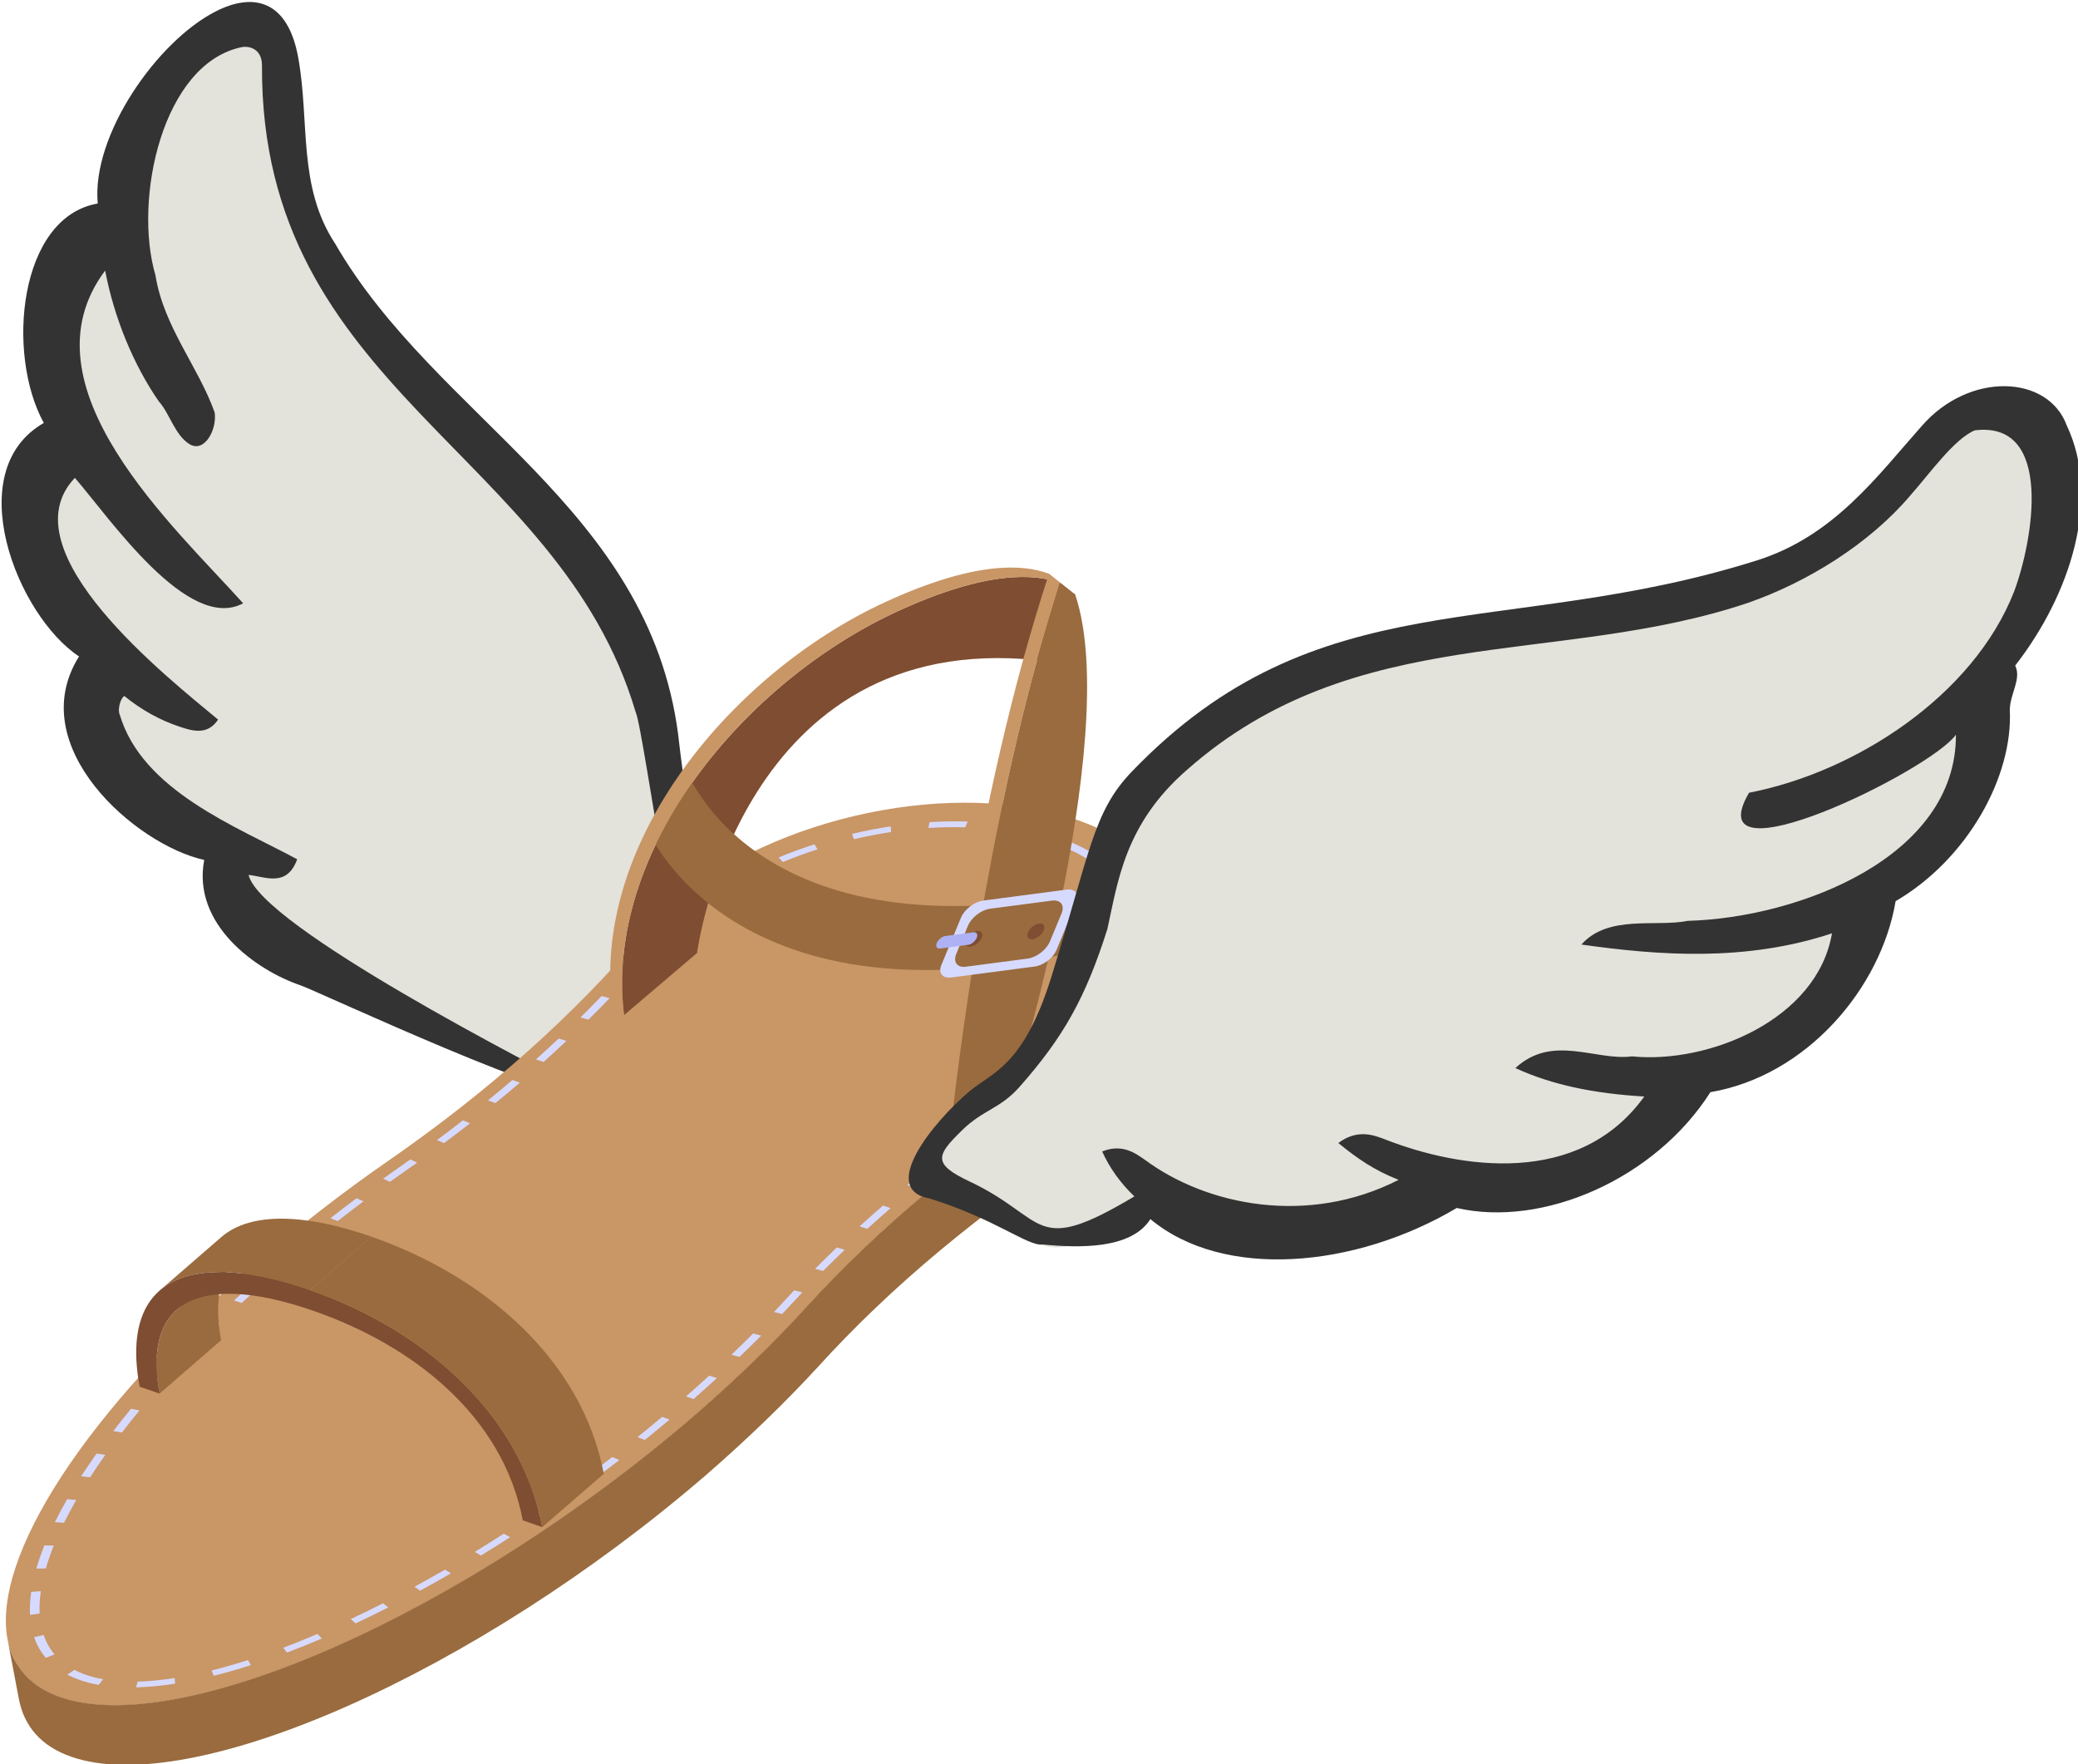 <?xml version="1.0" encoding="UTF-8" standalone="no"?>
<svg
   id="Layer_1"
   enable-background="new 0 0 500 500"
   viewBox="81 45 384 326"
   version="1.1"
   width="384"
   height="326"
   xmlns="http://www.w3.org/2000/svg"
   xmlns:svg="http://www.w3.org/2000/svg">
  <defs
     id="defs45" />
  <g
     id="g45">
    <path
       d="M 185.733,245.899 C 171.954,243.209 128.598,222.538 122.387,202.537 99.812,191.519 96.928,179.334 100.727,166.776 86.783,153.281 84.139,139.378 93.619,125.058 c -5.301,-15.422 -7.74,-31.344 9.384,-41.077 1.631,-11.28 5.596,-21.32 13.481,-29.189 6.324,-6.309 14.963,-2.424 16.18,6.103 0,0 0.296,16.363 3.353,23.382 17.233,39.403 39.308,39.684 53.7,64.54 8.459,14.606 22.148,87.918 22.148,87.918 z"
       fill="#e3e2db"
       id="path7"
       style="stroke-width:7.124" />
    <path
       d="M 206.311,180.649 C 200.785,138.587 161.63,122.382 142.919,89.994 135.99,79.45 138.257,67.593 136.122,55.705 134.197,44.968 127.797,43.564 120.865,47.109 110.072,52.581 97.887,69.959 99.06,82.604 c -14.593,2.517 -16.99,27.756 -9.966,40.548 -15.519,8.885 -4.958,35.55 6.511,43.144 -10.43,16.59 10.48,34.829 23.135,37.598 -2.286,11.903 9.567,20.387 17.8,23.171 2.933,0.992 51.03,23.505 51.958,19.429 -8.322,-4.281 -59.261,-30.346 -61.567,-39.83 3.103,0.3 7.045,2.382 8.989,-2.892 -11.21,-6.05 -28.626,-12.657 -32.797,-26.733 -0.417,-0.901 0.086,-2.948 0.846,-3.44 3.18,2.585 6.542,4.429 10.031,5.609 2.368,0.801 5.301,1.792 7.298,-1.248 -8.936,-7.465 -39.306,-31.15 -26.464,-44.666 6.416,7.395 20.884,28.636 31.096,23.182 -12.446,-13.909 -41.526,-40.092 -25.499,-61.481 1.664,8.753 5.24,17.414 9.921,24.179 2,2.186 2.935,6.217 5.687,7.908 2.772,1.644 5.103,-2.75 4.624,-5.888 -3.022,-8.463 -9.438,-15.857 -10.93,-25.312 -4.145,-14.035 1.28,-39.299 16.076,-42.198 0.608,-0.137 3.632,-0.11 3.602,3.467 -0.268,59.845 54.808,71.36 69.039,119.373 1.659,3.538 9.043,62.099 14.223,61.634 1.358,-0.29 -6.022,-53.668 -6.365,-57.509 z"
       fill="#333333"
       id="path8"
       style="stroke-width:7.124" />
    <g
       id="g44"
       transform="matrix(0.673,-0.128,0.128,0.673,-53.579,105.159)">
      <g
         id="g23">
        <path
           d="m 473.714,260.819 c -2.919,9.268 -10.728,18.28 -23.345,25.576 -3.434,1.974 -7.124,3.776 -10.9,5.321 -31.328,12.874 -58.878,28.151 -82.223,45.66 -10.385,7.81 -22.141,15.535 -35.104,23.087 -70.807,40.854 -152.514,59.909 -182.381,42.655 -4.719,-2.745 -7.896,-6.265 -9.525,-10.385 v -0.085 c 6.866,-21.971 37.077,-51.497 83.595,-78.359 13.046,-7.468 26.435,-14.246 39.822,-20.256 30.383,-13.473 56.819,-29.438 79.134,-47.46 2.745,-2.234 5.836,-4.291 9.268,-6.354 31.671,-18.28 81.535,-19.053 111.402,-1.802 10.901,6.18 17.596,14.077 20.257,22.402 z"
           fill="#996b3e"
           id="path22" />
      </g>
      <g
         id="g26">
        <g
           id="g24">
          <path
             d="m 475,252.494 c 0,2.745 -0.428,5.578 -1.286,8.325 -2.919,9.268 -10.728,18.28 -23.345,25.576 -3.434,1.974 -7.124,3.776 -10.9,5.321 -31.328,12.874 -58.878,28.151 -82.223,45.66 -10.385,7.81 -22.141,15.535 -35.104,23.087 -70.807,40.854 -152.514,59.909 -182.381,42.655 -4.719,-2.745 -7.896,-6.265 -9.525,-10.385 v -0.085 c -1.031,-2.316 -1.459,-4.805 -1.459,-7.466 0,-22.402 31.928,-56.647 85.054,-87.286 13.046,-7.468 26.435,-14.334 39.822,-20.256 30.383,-13.475 56.819,-29.437 79.134,-47.463 2.745,-2.231 5.836,-4.291 9.268,-6.351 31.671,-18.283 81.535,-19.054 111.402,-1.888 14.419,8.326 21.543,19.313 21.543,30.556 z"
             fill="#c99666"
             id="path23" />
        </g>
        <g
           id="g25">
          <path
             d="m 145.959,399.645 c -0.036,-0.021 -0.072,-0.042 -0.109,-0.063 -1.089,-0.629 -2.105,-1.316 -3.02,-2.028 l 2.119,-0.906 c 0.835,0.658 1.764,1.287 2.766,1.865 1.408,0.796 2.78,1.455 4.37,2.062 l -1.437,1.266 c -1.713,-0.646 -3.288,-1.388 -4.689,-2.196 z m -7.977,-7.632 c -1.045,-1.852 -1.743,-3.889 -2.047,-6.051 l 2.627,-0.126 c 0.284,2.049 0.93,3.964 1.917,5.708 z m 22.436,12.375 0.726,-1.458 c 3.034,0.503 6.395,0.817 9.966,0.935 l -0.16,1.517 c -3.76,-0.126 -7.302,-0.461 -10.532,-0.994 z M 135.97,379.839 c 0.262,-1.911 0.755,-3.939 1.481,-6.035 l 2.584,0.302 c -0.704,2.033 -1.198,4.002 -1.452,5.85 z m 45.592,25.392 -0.247,-1.517 c 3.172,-0.172 6.584,-0.482 10.133,-0.913 l 0.537,1.483 c -3.636,0.448 -7.149,0.767 -10.423,0.947 z M 139.984,367.9 c 0.944,-1.869 2.054,-3.809 3.303,-5.754 l 2.468,0.52 c -1.227,1.923 -2.323,3.822 -3.259,5.661 z m 62.192,34.867 -0.77,-1.45 c 3.15,-0.553 6.438,-1.203 9.777,-1.932 l 0.929,1.425 c -3.396,0.738 -6.735,1.4 -9.936,1.957 z m -54.955,-46.236 c 1.387,-1.831 2.882,-3.675 4.435,-5.486 l 2.352,0.671 c -1.532,1.789 -3.013,3.617 -4.377,5.418 z m 74.589,41.966 -1.06,-1.383 c 3.02,-0.771 6.163,-1.63 9.349,-2.556 l 1.191,1.358 c -3.23,0.934 -6.424,1.805 -9.48,2.581 z m -65.292,-52.816 c 1.655,-1.727 3.39,-3.474 5.219,-5.234 l 2.25,0.779 c -1.8,1.744 -3.535,3.474 -5.175,5.193 z m 84.033,47.402 -1.277,-1.324 c 2.954,-0.951 5.945,-1.949 8.957,-3 l 1.365,1.29 c -3.042,1.068 -6.061,2.083 -9.045,3.034 z M 167.29,335.33 c 1.88,-1.664 3.818,-3.336 5.843,-5.016 l 2.163,0.863 c -2.01,1.672 -3.948,3.327 -5.799,4.974 z m 91.154,51.505 -1.437,-1.266 c 2.852,-1.086 5.719,-2.205 8.594,-3.361 l 1.51,1.24 c -2.904,1.174 -5.786,2.301 -8.667,3.387 z m -79.229,-61.433 c 2.054,-1.596 4.166,-3.193 6.344,-4.802 l 2.076,0.93 c -2.163,1.601 -4.261,3.189 -6.301,4.777 z m 96.366,54.513 -1.568,-1.223 c 2.744,-1.174 5.495,-2.393 8.246,-3.646 l 1.626,1.19 c -2.766,1.261 -5.539,2.494 -8.304,3.679 z m -83.453,-64.004 c 2.2,-1.538 4.457,-3.068 6.765,-4.602 l 1.988,0.997 c -2.294,1.526 -4.537,3.047 -6.736,4.568 z m 99.871,56.52 -1.684,-1.157 c 2.627,-1.274 5.255,-2.573 7.883,-3.906 l 1.742,1.14 c -2.642,1.342 -5.284,2.65 -7.941,3.923 z m -86.131,-65.61 c 2.337,-1.466 4.718,-2.925 7.156,-4.391 l 1.902,1.047 c -2.425,1.458 -4.805,2.917 -7.128,4.375 z m 101.831,57.652 -1.785,-1.115 c 2.526,-1.35 5.037,-2.724 7.541,-4.128 l 1.829,1.089 c -2.518,1.414 -5.044,2.797 -7.585,4.154 z m -85.477,-65.258 -1.844,-1.081 c 2.497,-1.425 5.001,-2.82 7.527,-4.186 l 1.8,1.107 c -2.511,1.356 -5.001,2.744 -7.483,4.16 z m 98.586,55.804 c 2.446,-1.445 4.842,-2.887 7.193,-4.337 l 1.916,1.039 c -2.366,1.458 -4.776,2.908 -7.229,4.358 z m -83.46,-64.017 -1.756,-1.132 c 2.621,-1.353 5.255,-2.682 7.89,-3.968 l 1.698,1.164 c -2.621,1.278 -5.226,2.59 -7.832,3.936 z m 97.628,55.25 c 2.323,-1.517 4.587,-3.026 6.801,-4.538 l 2.018,0.98 c -2.229,1.521 -4.508,3.039 -6.845,4.564 z m -81.805,-63.011 -1.64,-1.182 c 1.72,-0.801 3.447,-1.588 5.167,-2.364 1.016,-0.452 2.018,-0.905 3.005,-1.358 l 1.64,1.182 c -1.002,0.461 -2.018,0.922 -3.034,1.374 -1.704,0.768 -3.417,1.547 -5.138,2.348 z m 95.212,53.846 c 1.081,-0.783 2.148,-1.567 3.193,-2.346 1.089,-0.804 2.163,-1.593 3.252,-2.38 l 2.047,0.948 c -1.075,0.779 -2.149,1.567 -3.223,2.363 -1.06,0.788 -2.127,1.572 -3.222,2.364 z m -78.938,-61.381 -1.699,-1.165 c 2.65,-1.286 5.27,-2.59 7.861,-3.918 l 1.742,1.14 c -2.606,1.336 -5.24,2.648 -7.904,3.943 z m 91.995,51.998 c 2.265,-1.542 4.544,-3.059 6.859,-4.555 l 1.96,1.014 c -2.301,1.488 -4.566,2.996 -6.801,4.521 z m -76.368,-60.007 -1.8,-1.106 c 2.526,-1.366 5.015,-2.754 7.476,-4.158 l 1.844,1.081 c -2.475,1.414 -4.98,2.809 -7.52,4.183 z m 90.304,51.006 c 2.388,-1.462 4.819,-2.909 7.28,-4.329 l 1.858,1.073 c -2.446,1.412 -4.848,2.841 -7.222,4.296 z M 298.021,258.16 c 2.388,-1.446 4.747,-2.908 7.07,-4.392 l 1.945,1.023 c -2.337,1.491 -4.71,2.963 -7.113,4.417 z m 93.926,53.105 -1.815,-1.098 c 2.533,-1.387 5.089,-2.753 7.68,-4.098 l 1.757,1.131 c -2.577,1.336 -5.118,2.694 -7.622,4.065 z M 311.95,249.279 c 2.25,-1.517 4.478,-3.047 6.663,-4.601 l 2.033,0.956 c -2.2,1.563 -4.428,3.11 -6.692,4.634 z m 95.429,53.974 -1.713,-1.157 c 2.642,-1.307 5.335,-2.585 8.057,-3.855 l 1.64,1.182 c -2.693,1.252 -5.357,2.53 -7.984,3.83 z m -82.335,-63.277 c 2.105,-1.584 4.181,-3.185 6.228,-4.794 l 2.119,0.889 c -2.047,1.626 -4.137,3.235 -6.257,4.827 z m 98.492,55.75 -1.597,-1.207 c 2.765,-1.219 5.56,-2.422 8.39,-3.596 l 0.647,-0.273 1.538,1.224 -0.631,0.273 c -2.817,1.174 -5.596,2.368 -8.347,3.579 z m -85.703,-65.304 c 1.045,-0.671 2.126,-1.329 3.252,-1.986 1.393,-0.805 2.816,-1.576 4.275,-2.309 l 1.728,1.149 c -1.415,0.708 -2.795,1.454 -4.137,2.229 -1.089,0.637 -2.142,1.278 -3.157,1.932 z m 102.782,57.547 -1.786,-1.115 c 0.595,-0.318 1.183,-0.65 1.757,-0.981 1.829,-1.056 3.593,-2.174 5.255,-3.319 l 2.018,0.964 c -1.714,1.191 -3.535,2.343 -5.415,3.428 -0.602,0.348 -1.205,0.688 -1.829,1.023 z m -85.427,-64.315 -1.481,-1.257 c 2.918,-1.14 5.981,-2.187 9.102,-3.101 l 1.191,1.358 c -3.027,0.883 -5.988,1.889 -8.812,3 z m 96.699,54.119 c 1.815,-1.634 3.484,-3.377 4.958,-5.167 l 2.38,0.654 c -1.524,1.844 -3.244,3.641 -5.131,5.335 z m -78.488,-59.47 -0.885,-1.434 c 3.31,-0.678 6.728,-1.244 10.155,-1.672 l 0.566,1.484 c -3.324,0.41 -6.627,0.959 -9.836,1.622 z m 87.249,48.805 c 1.052,-1.89 1.902,-3.813 2.511,-5.716 l 2.584,0.268 c -0.632,1.973 -1.502,3.96 -2.598,5.917 z m -67.266,-51.274 -0.204,-1.508 c 3.55,-0.156 7.114,-0.168 10.598,-0.034 l -0.174,1.509 c -3.353,-0.126 -6.801,-0.113 -10.22,0.033 z m 70.938,39.691 c 0.138,-1.974 0.058,-3.957 -0.268,-5.896 l 2.627,-0.143 c 0.327,2.007 0.414,4.061 0.255,6.105 z m -50.614,-38.911 0.566,-1.483 c 3.434,0.432 6.852,1.023 10.155,1.747 l -0.943,1.417 c -3.173,-0.7 -6.461,-1.266 -9.778,-1.681 z m 48.64,27.21 c -0.82,-1.907 -1.902,-3.788 -3.208,-5.59 l 2.409,-0.587 c 1.372,1.873 2.49,3.826 3.354,5.808 z m -29.667,-22.985 1.322,-1.316 c 3.041,1.018 5.966,2.196 8.71,3.504 l -1.669,1.165 c -2.628,-1.25 -5.445,-2.381 -8.363,-3.353 z m 21.755,12.174 c -1.8,-1.668 -3.855,-3.256 -6.083,-4.719 l 1.975,-1.006 c 2.323,1.525 4.456,3.186 6.344,4.92 z"
             fill="#d7daff"
             id="path24" />
        </g>
      </g>
      <g
         id="g32">
        <g
           enable-background="new"
           id="g31">
          <g
             id="g27">
            <path
               d="m 190.279,306.378 18.994,-11.039 c -5.471,3.18 -8.735,10.003 -8.837,21.359 l -18.994,11.038 c 0.102,-11.356 3.365,-18.179 8.837,-21.358 z"
               fill="#996b3e"
               id="path26" />
          </g>
          <g
             id="g28">
            <path
               d="m 186.708,300.415 18.994,-11.039 c 9.125,-5.303 23.545,-1.923 39.83,7.48 l -18.993,11.038 c -16.287,-9.402 -30.708,-12.782 -39.831,-7.479 z"
               fill="#996b3e"
               id="path27" />
          </g>
          <g
             id="g29">
            <path
               d="m 226.538,307.894 c 27.53,15.895 49.572,42.814 49.596,74.512 l -4.817,-2.781 c -0.034,-28.537 -20.017,-51.692 -44.796,-65.998 -24.834,-14.338 -44.825,-14.262 -45.078,14.108 l -4.932,-2.848 c 0.203,-31.566 22.44,-32.92 50.027,-16.993 z"
               fill="#7f4d31"
               id="path28" />
          </g>
          <g
             id="g30">
            <path
               d="m 226.538,307.894 18.993,-11.038 c 27.531,15.895 49.573,42.814 49.596,74.512 l -18.994,11.038 c -0.023,-31.698 -22.065,-58.617 -49.595,-74.512 z"
               fill="#996b3e"
               id="path29" />
          </g>
        </g>
      </g>
      <path
         d="m 475,252.494 v 16.479 c 0,12.014 -8.239,24.373 -24.631,33.815 -3.434,1.974 -7.124,3.776 -10.9,5.322 -31.328,12.874 -58.878,28.149 -82.223,45.746 -10.385,7.724 -22.141,15.447 -35.104,23.001 -70.807,40.854 -152.514,59.907 -182.381,42.656 -7.466,-4.291 -10.984,-10.471 -10.984,-17.939 v -16.392 c 0,2.661 0.428,5.15 1.459,7.466 v 0.085 c 1.63,4.12 4.806,7.64 9.525,10.385 29.867,17.253 111.574,-1.802 182.381,-42.655 12.963,-7.552 24.719,-15.277 35.104,-23.087 23.345,-17.509 50.895,-32.786 82.223,-45.66 3.776,-1.544 7.465,-3.347 10.9,-5.321 12.617,-7.296 20.426,-16.308 23.345,-25.576 0.858,-2.747 1.286,-5.58 1.286,-8.325 z"
         fill="#996b3e"
         id="path32" />
      <path
         d="m 464.358,162.204 -5.148,18.28 c -4.119,-1.544 -8.069,-2.832 -11.845,-3.862 -74.755,-19.654 -101.276,61.451 -101.276,61.451 l -22.485,12.79 c 3.003,-44.804 48.663,-82.223 92.777,-93.209 25.578,-6.352 38.366,-3.177 44.717,0.773 z"
         fill="#7f4d31"
         id="path33" />
      <path
         d="m 460.926,158.256 c -3.263,6.093 -6.523,12.359 -9.7,18.795 -26.175,53.212 -44.629,113.119 -48.234,125.22 l -4.549,1.803 c 0,0 19.655,-67.888 48.921,-127.452 3.607,-7.294 7.296,-14.418 11.072,-21.284 z"
         fill="#c99666"
         id="path34" />
      <path
         d="m 420.588,295.321 -17.595,6.95 c 3.604,-12.1 22.058,-72.008 48.234,-125.22 3.177,-6.437 6.437,-12.702 9.7,-18.795 l 3.346,3.862 0.086,0.086 c 5.579,40.596 -43.771,133.117 -43.771,133.117 z"
         fill="#996b3e"
         id="path35" />
      <path
         d="M 467.436,240.898 C 361.44,248.16 352.337,188.542 352.337,188.542 l -12.951,15.044 c 0,0 13.913,63.706 124.934,51.939 z"
         fill="#996b3e"
         id="path36" />
      <path
         d="m 461.097,158.429 c -6.351,-3.95 -19.139,-7.125 -44.717,-0.773 -44.114,10.986 -89.774,48.405 -92.777,93.209 l -2.833,1.63 c 0,-46.861 47.29,-86.6 92.951,-97.929 25.577,-6.351 38.365,-3.175 44.715,0.773 z"
         fill="#c99666"
         id="path37" />
      <g
         fill="#7f4d31"
         id="g42">
        <path
           d="m 439.147,249.435 c -0.616,1.052 -2.104,1.898 -3.322,1.891 -1.219,-0.007 -1.708,-0.867 -1.091,-1.918 0.615,-1.052 2.103,-1.898 3.322,-1.891 1.219,0.008 1.708,0.866 1.091,1.918 z"
           id="path38" />
        <path
           d="m 422.342,248.266 c -0.616,1.052 -2.103,1.898 -3.322,1.891 -1.22,-0.008 -1.708,-0.867 -1.092,-1.918 0.616,-1.052 2.104,-1.899 3.323,-1.891 1.218,0.007 1.707,0.866 1.091,1.918 z"
           id="path39" />
        <g
           id="g41">
          <path
             d="m 449.576,249.5 c -0.616,1.052 -2.103,1.898 -3.322,1.891 -1.219,-0.008 -1.708,-0.867 -1.092,-1.918 0.616,-1.052 2.104,-1.899 3.323,-1.891 1.218,0.007 1.707,0.866 1.091,1.918 z"
             id="path40" />
          <path
             d="m 460.005,249.565 c -0.616,1.052 -2.103,1.898 -3.323,1.891 -1.219,-0.008 -1.708,-0.867 -1.092,-1.918 0.616,-1.052 2.103,-1.899 3.322,-1.891 1.22,0.007 1.708,0.866 1.093,1.918 z"
             id="path41" />
        </g>
      </g>
      <g
         id="g43">
        <path
           d="m 447.198,239.913 -22.64,-1.298 c -2.398,-0.137 -5.423,1.385 -6.741,3.392 l -7.571,11.533 c -1.318,2.009 -0.407,3.708 1.99,3.845 l 22.64,1.298 c 2.398,0.137 5.336,-1.34 6.655,-3.349 l 7.57,-11.533 c 1.318,-2.007 0.495,-3.75 -1.903,-3.888 z m -7.035,12.92 c -1.318,2.009 -4.343,3.531 -6.74,3.393 l -16.785,-0.963 c -2.341,-0.135 -3.222,-1.88 -1.903,-3.889 l 4.506,-6.864 c 1.318,-2.007 4.343,-3.53 6.685,-3.396 l 16.785,0.963 c 2.398,0.137 3.277,1.884 1.959,3.892 z"
           fill="#d7daff"
           id="path42" />
        <path
           d="m 418.386,249.578 -7.69,-0.441 c -0.869,-0.05 -1.127,-0.772 -0.575,-1.612 0.552,-0.84 1.704,-1.481 2.573,-1.432 l 7.69,0.441 c 0.869,0.05 1.127,0.772 0.575,1.612 -0.552,0.841 -1.704,1.482 -2.573,1.432 z"
           fill="#aeb2f4"
           id="path43" />
      </g>
    </g>
    <path
       d="m 257.069,253.677 -5.839,4.596 3.137,6.066 c 21.761,6.122 12.997,20.224 40.373,2.572 25.877,10.251 37.732,5.116 50.804,-2.551 30.4,2.728 39.604,-7.3 46.629,-18.615 18.384,-7.376 31.822,-17.437 34.659,-33.254 21.84,-14.536 21.706,-32.098 22.668,-45.012 21.723,-26.911 9.912,-64.692 -14.544,-38.613 -14.503,15.448 -24.179,26.799 -48.203,28.185 -78.27,4.602 -84.033,21.946 -98.888,39.312 -14.765,17.235 -4.41,42.439 -24.76,52.511 z"
       fill="#e3e2db"
       id="path9"
       style="stroke-width:6.617" />
    <path
       d="m 453.16,154.381 c -7.522,19.12 -29.17,33.269 -48.953,37.096 -9.994,17.172 33.482,-4.016 38.233,-10.723 0.122,22.617 -29.048,33.828 -49.544,34.395 -5.918,1.188 -14.707,-1.212 -19.662,4.378 14.176,1.993 30.247,3.252 46.302,-2.074 -2.718,16 -22.896,24.17 -36.96,22.733 -6.675,0.894 -14.669,-4.202 -21.54,2.163 6.873,3.175 14.784,4.73 23.816,5.256 -12.106,16.827 -34.201,13.248 -47.705,8 -2.279,-0.886 -5.282,-2.053 -8.835,0.594 3.394,2.775 6.63,5.048 11.145,6.803 -16.706,8.539 -35.407,4.795 -46.87,-3.688 -1.637,-1.112 -4.116,-3.091 -7.912,-1.554 1.356,3.034 3.356,5.808 5.949,8.307 -18.929,11.275 -15.919,4.056 -30.51,-2.791 -6.983,-3.283 -5.967,-4.887 -1.307,-9.458 3.82,-3.747 7.024,-3.953 10.561,-7.953 8.145,-9.212 12.241,-16.502 16.266,-29.206 1.933,-8.645 3.157,-19.374 14.712,-29.41 31.123,-27.502 68.542,-19.01 103.746,-30.882 10.872,-3.802 22.375,-10.869 30.012,-19.927 3.319,-3.718 8.038,-10.387 11.834,-11.924 14.738,-1.81 10.701,20.682 7.223,29.866 z m 9.758,-30.775 c -3.44,-9.358 -17.983,-10.001 -26.778,0.092 -8.274,9.309 -16.185,20.279 -30.329,24.805 -46.911,14.837 -81.252,3.255 -115.694,39.106 -7.17,7.464 -7.729,15.035 -14.837,37.911 -5.176,16.659 -10.994,17.595 -15.245,21.218 -6.591,5.617 -16.729,18.014 -7.238,19.71 12.146,3.767 18.167,8.891 20.904,8.504 6.7,0.635 16.332,0.919 19.883,-4.693 13.457,11.225 37.75,9.13 56.616,-2.058 15.906,3.667 36.644,-5.33 46.871,-21.396 17.869,-3.043 31.543,-19.296 34.224,-35.29 13.382,-7.828 21.729,-23.132 21.1,-35.368 0.047,-2.994 2.199,-5.674 1,-8.172 10.19,-13.068 15.912,-30.884 9.522,-44.371 z"
       id="path11"
       style="fill:#333333;fill-opacity:1;stroke-width:6.617" />
  </g>
</svg>

